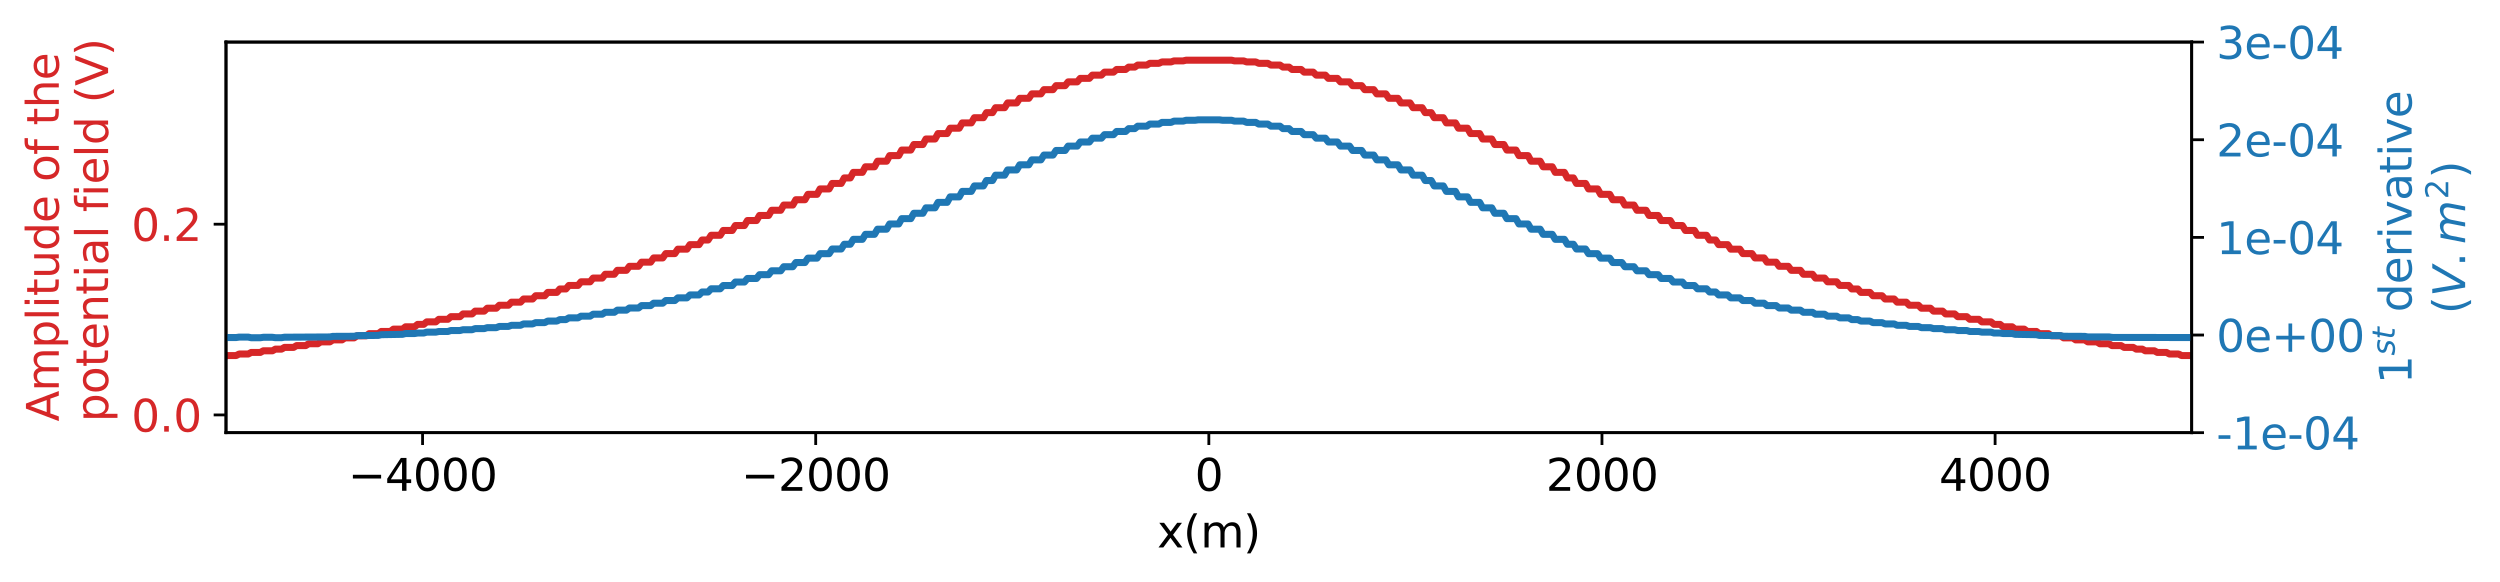 <?xml version="1.0" encoding="utf-8" standalone="no"?>
<!DOCTYPE svg PUBLIC "-//W3C//DTD SVG 1.1//EN"
  "http://www.w3.org/Graphics/SVG/1.1/DTD/svg11.dtd">
<svg height="165.213pt" version="1.1" viewBox="0 0 709.681 165.213" width="709.681pt" xmlns="http://www.w3.org/2000/svg" xmlns:xlink="http://www.w3.org/1999/xlink">
 <defs>
  <style type="text/css">*{stroke-linecap:butt;stroke-linejoin:round;}</style>
 </defs>
 <g id="figure_1">
  <g id="patch_1">
   <path d="M 0 165.213 
L 709.681 165.213 
L 709.681 0 
L 0 0 
z
" style="fill:#ffffff;"/>
  </g>
  <g id="axes_1">
   <g id="patch_2">
    <path d="M 64.155 122.827 
L 622.155 122.827 
L 622.155 11.947 
L 64.155 11.947 
z
" style="fill:#ffffff;"/>
   </g>
   <g id="matplotlib.axis_1">
    <g id="xtick_1">
     <g id="line2d_1">
      <defs>
       <path d="M 0 0 
L 0 3.5 
" id="m8dafc7fefe" style="stroke:#000000;stroke-width:0.8;"/>
      </defs>
      <g>
       <use style="stroke:#000000;stroke-width:0.8;" x="119.955" xlink:href="#m8dafc7fefe" y="122.827"/>
      </g>
     </g>
     <g id="text_1">
      <!-- −4000 -->
      <g transform="translate(98.82 139.321)scale(0.125 -0.125)">
       <defs>
        <path d="M 678 2272 
L 4684 2272 
L 4684 1741 
L 678 1741 
L 678 2272 
z
" id="DejaVuSans-2212" transform="scale(0.016)"/>
        <path d="M 2419 4116 
L 825 1625 
L 2419 1625 
L 2419 4116 
z
M 2253 4666 
L 3047 4666 
L 3047 1625 
L 3713 1625 
L 3713 1100 
L 3047 1100 
L 3047 0 
L 2419 0 
L 2419 1100 
L 313 1100 
L 313 1709 
L 2253 4666 
z
" id="DejaVuSans-34" transform="scale(0.016)"/>
        <path d="M 2034 4250 
Q 1547 4250 1301 3770 
Q 1056 3291 1056 2328 
Q 1056 1369 1301 889 
Q 1547 409 2034 409 
Q 2525 409 2770 889 
Q 3016 1369 3016 2328 
Q 3016 3291 2770 3770 
Q 2525 4250 2034 4250 
z
M 2034 4750 
Q 2819 4750 3233 4129 
Q 3647 3509 3647 2328 
Q 3647 1150 3233 529 
Q 2819 -91 2034 -91 
Q 1250 -91 836 529 
Q 422 1150 422 2328 
Q 422 3509 836 4129 
Q 1250 4750 2034 4750 
z
" id="DejaVuSans-30" transform="scale(0.016)"/>
       </defs>
       <use xlink:href="#DejaVuSans-2212"/>
       <use x="83.789" xlink:href="#DejaVuSans-34"/>
       <use x="147.412" xlink:href="#DejaVuSans-30"/>
       <use x="211.035" xlink:href="#DejaVuSans-30"/>
       <use x="274.658" xlink:href="#DejaVuSans-30"/>
      </g>
     </g>
    </g>
    <g id="xtick_2">
     <g id="line2d_2">
      <g>
       <use style="stroke:#000000;stroke-width:0.8;" x="231.555" xlink:href="#m8dafc7fefe" y="122.827"/>
      </g>
     </g>
     <g id="text_2">
      <!-- −2000 -->
      <g transform="translate(210.42 139.321)scale(0.125 -0.125)">
       <defs>
        <path d="M 1228 531 
L 3431 531 
L 3431 0 
L 469 0 
L 469 531 
Q 828 903 1448 1529 
Q 2069 2156 2228 2338 
Q 2531 2678 2651 2914 
Q 2772 3150 2772 3378 
Q 2772 3750 2511 3984 
Q 2250 4219 1831 4219 
Q 1534 4219 1204 4116 
Q 875 4013 500 3803 
L 500 4441 
Q 881 4594 1212 4672 
Q 1544 4750 1819 4750 
Q 2544 4750 2975 4387 
Q 3406 4025 3406 3419 
Q 3406 3131 3298 2873 
Q 3191 2616 2906 2266 
Q 2828 2175 2409 1742 
Q 1991 1309 1228 531 
z
" id="DejaVuSans-32" transform="scale(0.016)"/>
       </defs>
       <use xlink:href="#DejaVuSans-2212"/>
       <use x="83.789" xlink:href="#DejaVuSans-32"/>
       <use x="147.412" xlink:href="#DejaVuSans-30"/>
       <use x="211.035" xlink:href="#DejaVuSans-30"/>
       <use x="274.658" xlink:href="#DejaVuSans-30"/>
      </g>
     </g>
    </g>
    <g id="xtick_3">
     <g id="line2d_3">
      <g>
       <use style="stroke:#000000;stroke-width:0.8;" x="343.155" xlink:href="#m8dafc7fefe" y="122.827"/>
      </g>
     </g>
     <g id="text_3">
      <!-- 0 -->
      <g transform="translate(339.18 139.321)scale(0.125 -0.125)">
       <use xlink:href="#DejaVuSans-30"/>
      </g>
     </g>
    </g>
    <g id="xtick_4">
     <g id="line2d_4">
      <g>
       <use style="stroke:#000000;stroke-width:0.8;" x="454.755" xlink:href="#m8dafc7fefe" y="122.827"/>
      </g>
     </g>
     <g id="text_4">
      <!-- 2000 -->
      <g transform="translate(438.856 139.321)scale(0.125 -0.125)">
       <use xlink:href="#DejaVuSans-32"/>
       <use x="63.623" xlink:href="#DejaVuSans-30"/>
       <use x="127.246" xlink:href="#DejaVuSans-30"/>
       <use x="190.869" xlink:href="#DejaVuSans-30"/>
      </g>
     </g>
    </g>
    <g id="xtick_5">
     <g id="line2d_5">
      <g>
       <use style="stroke:#000000;stroke-width:0.8;" x="566.355" xlink:href="#m8dafc7fefe" y="122.827"/>
      </g>
     </g>
     <g id="text_5">
      <!-- 4000 -->
      <g transform="translate(550.456 139.321)scale(0.125 -0.125)">
       <use xlink:href="#DejaVuSans-34"/>
       <use x="63.623" xlink:href="#DejaVuSans-30"/>
       <use x="127.246" xlink:href="#DejaVuSans-30"/>
       <use x="190.869" xlink:href="#DejaVuSans-30"/>
      </g>
     </g>
    </g>
    <g id="text_6">
     <!-- x(m) -->
     <g transform="translate(328.497 155.414)scale(0.125 -0.125)">
      <defs>
       <path d="M 3513 3500 
L 2247 1797 
L 3578 0 
L 2900 0 
L 1881 1375 
L 863 0 
L 184 0 
L 1544 1831 
L 300 3500 
L 978 3500 
L 1906 2253 
L 2834 3500 
L 3513 3500 
z
" id="DejaVuSans-78" transform="scale(0.016)"/>
       <path d="M 1984 4856 
Q 1566 4138 1362 3434 
Q 1159 2731 1159 2009 
Q 1159 1288 1364 580 
Q 1569 -128 1984 -844 
L 1484 -844 
Q 1016 -109 783 600 
Q 550 1309 550 2009 
Q 550 2706 781 3412 
Q 1013 4119 1484 4856 
L 1984 4856 
z
" id="DejaVuSans-28" transform="scale(0.016)"/>
       <path d="M 3328 2828 
Q 3544 3216 3844 3400 
Q 4144 3584 4550 3584 
Q 5097 3584 5394 3201 
Q 5691 2819 5691 2113 
L 5691 0 
L 5113 0 
L 5113 2094 
Q 5113 2597 4934 2840 
Q 4756 3084 4391 3084 
Q 3944 3084 3684 2787 
Q 3425 2491 3425 1978 
L 3425 0 
L 2847 0 
L 2847 2094 
Q 2847 2600 2669 2842 
Q 2491 3084 2119 3084 
Q 1678 3084 1418 2786 
Q 1159 2488 1159 1978 
L 1159 0 
L 581 0 
L 581 3500 
L 1159 3500 
L 1159 2956 
Q 1356 3278 1631 3431 
Q 1906 3584 2284 3584 
Q 2666 3584 2933 3390 
Q 3200 3197 3328 2828 
z
" id="DejaVuSans-6d" transform="scale(0.016)"/>
       <path d="M 513 4856 
L 1013 4856 
Q 1481 4119 1714 3412 
Q 1947 2706 1947 2009 
Q 1947 1309 1714 600 
Q 1481 -109 1013 -844 
L 513 -844 
Q 928 -128 1133 580 
Q 1338 1288 1338 2009 
Q 1338 2731 1133 3434 
Q 928 4138 513 4856 
z
" id="DejaVuSans-29" transform="scale(0.016)"/>
      </defs>
      <use xlink:href="#DejaVuSans-78"/>
      <use x="59.18" xlink:href="#DejaVuSans-28"/>
      <use x="98.193" xlink:href="#DejaVuSans-6d"/>
      <use x="195.605" xlink:href="#DejaVuSans-29"/>
     </g>
    </g>
   </g>
   <g id="matplotlib.axis_2">
    <g id="ytick_1">
     <g id="line2d_6">
      <defs>
       <path d="M 0 0 
L -3.5 0 
" id="m8234673680" style="stroke:#000000;stroke-width:0.8;"/>
      </defs>
      <g>
       <use style="stroke:#000000;stroke-width:0.8;" x="64.155" xlink:href="#m8234673680" y="117.787"/>
      </g>
     </g>
     <g id="text_7">
      <!-- 0.0 -->
      <g style="fill:#d62728;" transform="translate(37.284 122.534)scale(0.125 -0.125)">
       <defs>
        <path d="M 684 794 
L 1344 794 
L 1344 0 
L 684 0 
L 684 794 
z
" id="DejaVuSans-2e" transform="scale(0.016)"/>
       </defs>
       <use xlink:href="#DejaVuSans-30"/>
       <use x="63.623" xlink:href="#DejaVuSans-2e"/>
       <use x="95.41" xlink:href="#DejaVuSans-30"/>
      </g>
     </g>
    </g>
    <g id="ytick_2">
     <g id="line2d_7">
      <g>
       <use style="stroke:#000000;stroke-width:0.8;" x="64.155" xlink:href="#m8234673680" y="63.64"/>
      </g>
     </g>
     <g id="text_8">
      <!-- 0.2 -->
      <g style="fill:#d62728;" transform="translate(37.284 68.387)scale(0.125 -0.125)">
       <use xlink:href="#DejaVuSans-30"/>
       <use x="63.623" xlink:href="#DejaVuSans-2e"/>
       <use x="95.41" xlink:href="#DejaVuSans-32"/>
      </g>
     </g>
    </g>
    <g id="text_9">
     <!-- Amplitude of the -->
     <g style="fill:#d62728;" transform="translate(16.694 119.648)rotate(-90)scale(0.125 -0.125)">
      <defs>
       <path d="M 2188 4044 
L 1331 1722 
L 3047 1722 
L 2188 4044 
z
M 1831 4666 
L 2547 4666 
L 4325 0 
L 3669 0 
L 3244 1197 
L 1141 1197 
L 716 0 
L 50 0 
L 1831 4666 
z
" id="DejaVuSans-41" transform="scale(0.016)"/>
       <path d="M 1159 525 
L 1159 -1331 
L 581 -1331 
L 581 3500 
L 1159 3500 
L 1159 2969 
Q 1341 3281 1617 3432 
Q 1894 3584 2278 3584 
Q 2916 3584 3314 3078 
Q 3713 2572 3713 1747 
Q 3713 922 3314 415 
Q 2916 -91 2278 -91 
Q 1894 -91 1617 61 
Q 1341 213 1159 525 
z
M 3116 1747 
Q 3116 2381 2855 2742 
Q 2594 3103 2138 3103 
Q 1681 3103 1420 2742 
Q 1159 2381 1159 1747 
Q 1159 1113 1420 752 
Q 1681 391 2138 391 
Q 2594 391 2855 752 
Q 3116 1113 3116 1747 
z
" id="DejaVuSans-70" transform="scale(0.016)"/>
       <path d="M 603 4863 
L 1178 4863 
L 1178 0 
L 603 0 
L 603 4863 
z
" id="DejaVuSans-6c" transform="scale(0.016)"/>
       <path d="M 603 3500 
L 1178 3500 
L 1178 0 
L 603 0 
L 603 3500 
z
M 603 4863 
L 1178 4863 
L 1178 4134 
L 603 4134 
L 603 4863 
z
" id="DejaVuSans-69" transform="scale(0.016)"/>
       <path d="M 1172 4494 
L 1172 3500 
L 2356 3500 
L 2356 3053 
L 1172 3053 
L 1172 1153 
Q 1172 725 1289 603 
Q 1406 481 1766 481 
L 2356 481 
L 2356 0 
L 1766 0 
Q 1100 0 847 248 
Q 594 497 594 1153 
L 594 3053 
L 172 3053 
L 172 3500 
L 594 3500 
L 594 4494 
L 1172 4494 
z
" id="DejaVuSans-74" transform="scale(0.016)"/>
       <path d="M 544 1381 
L 544 3500 
L 1119 3500 
L 1119 1403 
Q 1119 906 1312 657 
Q 1506 409 1894 409 
Q 2359 409 2629 706 
Q 2900 1003 2900 1516 
L 2900 3500 
L 3475 3500 
L 3475 0 
L 2900 0 
L 2900 538 
Q 2691 219 2414 64 
Q 2138 -91 1772 -91 
Q 1169 -91 856 284 
Q 544 659 544 1381 
z
M 1991 3584 
L 1991 3584 
z
" id="DejaVuSans-75" transform="scale(0.016)"/>
       <path d="M 2906 2969 
L 2906 4863 
L 3481 4863 
L 3481 0 
L 2906 0 
L 2906 525 
Q 2725 213 2448 61 
Q 2172 -91 1784 -91 
Q 1150 -91 751 415 
Q 353 922 353 1747 
Q 353 2572 751 3078 
Q 1150 3584 1784 3584 
Q 2172 3584 2448 3432 
Q 2725 3281 2906 2969 
z
M 947 1747 
Q 947 1113 1208 752 
Q 1469 391 1925 391 
Q 2381 391 2643 752 
Q 2906 1113 2906 1747 
Q 2906 2381 2643 2742 
Q 2381 3103 1925 3103 
Q 1469 3103 1208 2742 
Q 947 2381 947 1747 
z
" id="DejaVuSans-64" transform="scale(0.016)"/>
       <path d="M 3597 1894 
L 3597 1613 
L 953 1613 
Q 991 1019 1311 708 
Q 1631 397 2203 397 
Q 2534 397 2845 478 
Q 3156 559 3463 722 
L 3463 178 
Q 3153 47 2828 -22 
Q 2503 -91 2169 -91 
Q 1331 -91 842 396 
Q 353 884 353 1716 
Q 353 2575 817 3079 
Q 1281 3584 2069 3584 
Q 2775 3584 3186 3129 
Q 3597 2675 3597 1894 
z
M 3022 2063 
Q 3016 2534 2758 2815 
Q 2500 3097 2075 3097 
Q 1594 3097 1305 2825 
Q 1016 2553 972 2059 
L 3022 2063 
z
" id="DejaVuSans-65" transform="scale(0.016)"/>
       <path id="DejaVuSans-20" transform="scale(0.016)"/>
       <path d="M 1959 3097 
Q 1497 3097 1228 2736 
Q 959 2375 959 1747 
Q 959 1119 1226 758 
Q 1494 397 1959 397 
Q 2419 397 2687 759 
Q 2956 1122 2956 1747 
Q 2956 2369 2687 2733 
Q 2419 3097 1959 3097 
z
M 1959 3584 
Q 2709 3584 3137 3096 
Q 3566 2609 3566 1747 
Q 3566 888 3137 398 
Q 2709 -91 1959 -91 
Q 1206 -91 779 398 
Q 353 888 353 1747 
Q 353 2609 779 3096 
Q 1206 3584 1959 3584 
z
" id="DejaVuSans-6f" transform="scale(0.016)"/>
       <path d="M 2375 4863 
L 2375 4384 
L 1825 4384 
Q 1516 4384 1395 4259 
Q 1275 4134 1275 3809 
L 1275 3500 
L 2222 3500 
L 2222 3053 
L 1275 3053 
L 1275 0 
L 697 0 
L 697 3053 
L 147 3053 
L 147 3500 
L 697 3500 
L 697 3744 
Q 697 4328 969 4595 
Q 1241 4863 1831 4863 
L 2375 4863 
z
" id="DejaVuSans-66" transform="scale(0.016)"/>
       <path d="M 3513 2113 
L 3513 0 
L 2938 0 
L 2938 2094 
Q 2938 2591 2744 2837 
Q 2550 3084 2163 3084 
Q 1697 3084 1428 2787 
Q 1159 2491 1159 1978 
L 1159 0 
L 581 0 
L 581 4863 
L 1159 4863 
L 1159 2956 
Q 1366 3272 1645 3428 
Q 1925 3584 2291 3584 
Q 2894 3584 3203 3211 
Q 3513 2838 3513 2113 
z
" id="DejaVuSans-68" transform="scale(0.016)"/>
      </defs>
      <use xlink:href="#DejaVuSans-41"/>
      <use x="68.408" xlink:href="#DejaVuSans-6d"/>
      <use x="165.82" xlink:href="#DejaVuSans-70"/>
      <use x="229.297" xlink:href="#DejaVuSans-6c"/>
      <use x="257.08" xlink:href="#DejaVuSans-69"/>
      <use x="284.863" xlink:href="#DejaVuSans-74"/>
      <use x="324.072" xlink:href="#DejaVuSans-75"/>
      <use x="387.451" xlink:href="#DejaVuSans-64"/>
      <use x="450.928" xlink:href="#DejaVuSans-65"/>
      <use x="512.451" xlink:href="#DejaVuSans-20"/>
      <use x="544.238" xlink:href="#DejaVuSans-6f"/>
      <use x="605.42" xlink:href="#DejaVuSans-66"/>
      <use x="640.625" xlink:href="#DejaVuSans-20"/>
      <use x="672.412" xlink:href="#DejaVuSans-74"/>
      <use x="711.621" xlink:href="#DejaVuSans-68"/>
      <use x="775" xlink:href="#DejaVuSans-65"/>
     </g>
     <!--  potential field (V) -->
     <g style="fill:#d62728;" transform="translate(30.686 123.764)rotate(-90)scale(0.125 -0.125)">
      <defs>
       <path d="M 3513 2113 
L 3513 0 
L 2938 0 
L 2938 2094 
Q 2938 2591 2744 2837 
Q 2550 3084 2163 3084 
Q 1697 3084 1428 2787 
Q 1159 2491 1159 1978 
L 1159 0 
L 581 0 
L 581 3500 
L 1159 3500 
L 1159 2956 
Q 1366 3272 1645 3428 
Q 1925 3584 2291 3584 
Q 2894 3584 3203 3211 
Q 3513 2838 3513 2113 
z
" id="DejaVuSans-6e" transform="scale(0.016)"/>
       <path d="M 2194 1759 
Q 1497 1759 1228 1600 
Q 959 1441 959 1056 
Q 959 750 1161 570 
Q 1363 391 1709 391 
Q 2188 391 2477 730 
Q 2766 1069 2766 1631 
L 2766 1759 
L 2194 1759 
z
M 3341 1997 
L 3341 0 
L 2766 0 
L 2766 531 
Q 2569 213 2275 61 
Q 1981 -91 1556 -91 
Q 1019 -91 701 211 
Q 384 513 384 1019 
Q 384 1609 779 1909 
Q 1175 2209 1959 2209 
L 2766 2209 
L 2766 2266 
Q 2766 2663 2505 2880 
Q 2244 3097 1772 3097 
Q 1472 3097 1187 3025 
Q 903 2953 641 2809 
L 641 3341 
Q 956 3463 1253 3523 
Q 1550 3584 1831 3584 
Q 2591 3584 2966 3190 
Q 3341 2797 3341 1997 
z
" id="DejaVuSans-61" transform="scale(0.016)"/>
       <path d="M 1831 0 
L 50 4666 
L 709 4666 
L 2188 738 
L 3669 4666 
L 4325 4666 
L 2547 0 
L 1831 0 
z
" id="DejaVuSans-56" transform="scale(0.016)"/>
      </defs>
      <use xlink:href="#DejaVuSans-20"/>
      <use x="31.787" xlink:href="#DejaVuSans-70"/>
      <use x="95.264" xlink:href="#DejaVuSans-6f"/>
      <use x="156.445" xlink:href="#DejaVuSans-74"/>
      <use x="195.654" xlink:href="#DejaVuSans-65"/>
      <use x="257.178" xlink:href="#DejaVuSans-6e"/>
      <use x="320.557" xlink:href="#DejaVuSans-74"/>
      <use x="359.766" xlink:href="#DejaVuSans-69"/>
      <use x="387.549" xlink:href="#DejaVuSans-61"/>
      <use x="448.828" xlink:href="#DejaVuSans-6c"/>
      <use x="476.611" xlink:href="#DejaVuSans-20"/>
      <use x="508.398" xlink:href="#DejaVuSans-66"/>
      <use x="543.604" xlink:href="#DejaVuSans-69"/>
      <use x="571.387" xlink:href="#DejaVuSans-65"/>
      <use x="632.91" xlink:href="#DejaVuSans-6c"/>
      <use x="660.693" xlink:href="#DejaVuSans-64"/>
      <use x="724.17" xlink:href="#DejaVuSans-20"/>
      <use x="755.957" xlink:href="#DejaVuSans-28"/>
      <use x="794.971" xlink:href="#DejaVuSans-56"/>
      <use x="863.379" xlink:href="#DejaVuSans-29"/>
     </g>
    </g>
   </g>
   <g id="line2d_8">
    <path clip-path="url(#pfb97c03d9d)" d="M -1 117.787 
L 6.041 117.787 
L 6.9 106.658 
L 9.477 106.658 
L 10.336 106.395 
L 12.913 106.395 
L 13.771 106.124 
L 16.348 106.124 
L 17.207 105.844 
L 19.784 105.844 
L 20.643 105.557 
L 23.219 105.557 
L 24.078 105.261 
L 26.655 105.261 
L 27.514 104.956 
L 30.09 104.956 
L 30.949 104.643 
L 33.526 104.643 
L 34.385 104.319 
L 36.103 104.319 
L 36.961 103.986 
L 39.538 103.986 
L 40.397 103.644 
L 42.974 103.644 
L 43.833 103.29 
L 46.409 103.29 
L 47.268 102.926 
L 49.845 102.926 
L 50.704 102.551 
L 53.28 102.551 
L 54.139 102.165 
L 56.716 102.165 
L 57.575 101.766 
L 60.151 101.766 
L 61.01 101.356 
L 63.587 101.356 
L 64.446 100.933 
L 67.023 100.933 
L 67.882 100.496 
L 70.458 100.496 
L 71.317 100.047 
L 73.894 100.047 
L 74.753 99.584 
L 77.329 99.584 
L 78.188 99.106 
L 79.906 99.106 
L 80.765 98.613 
L 83.342 98.613 
L 84.2 98.106 
L 86.777 98.106 
L 87.636 97.582 
L 90.213 97.582 
L 91.072 97.043 
L 93.648 97.043 
L 94.507 96.487 
L 97.084 96.487 
L 97.943 95.913 
L 100.519 95.913 
L 101.378 95.322 
L 103.955 95.322 
L 104.814 94.712 
L 107.39 94.712 
L 108.249 94.084 
L 110.826 94.084 
L 111.685 93.437 
L 114.262 93.437 
L 115.12 92.769 
L 117.697 92.769 
L 118.556 92.081 
L 120.274 92.081 
L 121.133 91.373 
L 123.709 91.373 
L 124.568 90.642 
L 127.145 90.642 
L 128.004 89.89 
L 130.58 89.89 
L 131.439 89.114 
L 134.016 89.114 
L 134.875 88.316 
L 137.452 88.316 
L 138.31 87.494 
L 140.887 87.494 
L 141.746 86.647 
L 144.323 86.647 
L 145.182 85.776 
L 147.758 85.776 
L 148.617 84.879 
L 151.194 84.879 
L 152.053 83.956 
L 154.629 83.956 
L 155.488 83.007 
L 158.065 83.007 
L 158.924 82.031 
L 160.642 82.031 
L 161.5 81.028 
L 164.077 81.028 
L 164.936 79.998 
L 167.513 79.998 
L 168.372 78.939 
L 170.948 78.939 
L 171.807 77.853 
L 174.384 77.853 
L 175.243 76.737 
L 177.819 76.737 
L 178.678 75.594 
L 181.255 75.594 
L 182.114 74.421 
L 184.69 74.421 
L 185.549 73.22 
L 188.126 73.22 
L 188.985 71.99 
L 191.562 71.99 
L 192.42 70.732 
L 194.997 70.732 
L 195.856 69.445 
L 198.433 69.445 
L 199.292 68.131 
L 201.009 68.131 
L 201.868 66.789 
L 204.445 66.789 
L 205.304 65.42 
L 207.88 65.42 
L 208.739 64.025 
L 211.316 64.025 
L 212.175 62.605 
L 214.752 62.605 
L 215.61 61.161 
L 218.187 61.161 
L 219.046 59.695 
L 221.623 59.695 
L 222.482 58.206 
L 225.058 58.206 
L 225.917 56.698 
L 228.494 56.698 
L 229.353 55.172 
L 231.929 55.172 
L 232.788 53.63 
L 235.365 53.63 
L 236.224 52.073 
L 238.8 52.073 
L 239.659 50.506 
L 241.377 50.506 
L 242.236 48.929 
L 244.813 48.929 
L 245.672 47.347 
L 248.248 47.347 
L 249.107 45.762 
L 251.684 45.762 
L 252.543 44.177 
L 255.119 44.177 
L 255.978 42.596 
L 258.555 42.596 
L 259.414 41.023 
L 261.99 41.023 
L 262.849 39.461 
L 265.426 39.461 
L 266.285 37.914 
L 268.862 37.914 
L 269.72 36.388 
L 272.297 36.388 
L 273.156 34.886 
L 275.733 34.886 
L 276.592 33.413 
L 279.168 33.413 
L 280.027 31.974 
L 281.745 31.974 
L 282.604 30.573 
L 285.18 30.573 
L 286.039 29.215 
L 288.616 29.215 
L 289.475 27.905 
L 292.052 27.905 
L 292.91 26.648 
L 295.487 26.648 
L 296.346 25.449 
L 298.923 25.449 
L 299.782 24.313 
L 302.358 24.313 
L 303.217 23.243 
L 305.794 23.243 
L 306.653 22.245 
L 309.229 22.245 
L 310.088 21.323 
L 312.665 21.323 
L 313.524 20.48 
L 316.1 20.48 
L 316.959 19.721 
L 319.536 19.721 
L 320.395 19.049 
L 322.113 19.049 
L 322.972 18.467 
L 325.548 18.467 
L 326.407 17.978 
L 328.984 17.978 
L 329.843 17.583 
L 332.419 17.583 
L 333.278 17.286 
L 335.855 17.286 
L 336.714 17.087 
L 349.597 17.087 
L 350.456 17.286 
L 353.033 17.286 
L 353.892 17.583 
L 356.468 17.583 
L 357.327 17.978 
L 359.904 17.978 
L 360.763 18.467 
L 363.339 18.467 
L 364.198 19.049 
L 365.916 19.049 
L 366.775 19.721 
L 369.352 19.721 
L 370.21 20.48 
L 372.787 20.48 
L 373.646 21.323 
L 376.223 21.323 
L 377.082 22.245 
L 379.658 22.245 
L 380.517 23.243 
L 383.094 23.243 
L 383.953 24.313 
L 386.529 24.313 
L 387.388 25.449 
L 389.965 25.449 
L 390.824 26.648 
L 393.4 26.648 
L 394.259 27.905 
L 396.836 27.905 
L 397.695 29.215 
L 400.272 29.215 
L 401.13 30.573 
L 403.707 30.573 
L 404.566 31.974 
L 406.284 31.974 
L 407.143 33.413 
L 409.719 33.413 
L 410.578 34.886 
L 413.155 34.886 
L 414.014 36.388 
L 416.59 36.388 
L 417.449 37.914 
L 420.026 37.914 
L 420.885 39.461 
L 423.462 39.461 
L 424.32 41.023 
L 426.897 41.023 
L 427.756 42.596 
L 430.333 42.596 
L 431.192 44.177 
L 433.768 44.177 
L 434.627 45.762 
L 437.204 45.762 
L 438.063 47.347 
L 440.639 47.347 
L 441.498 48.929 
L 444.075 48.929 
L 444.934 50.506 
L 446.652 50.506 
L 447.51 52.073 
L 450.087 52.073 
L 450.946 53.63 
L 453.523 53.63 
L 454.382 55.172 
L 456.958 55.172 
L 457.817 56.698 
L 460.394 56.698 
L 461.253 58.206 
L 463.829 58.206 
L 464.688 59.695 
L 467.265 59.695 
L 468.124 61.161 
L 470.7 61.161 
L 471.559 62.605 
L 474.136 62.605 
L 474.995 64.025 
L 477.572 64.025 
L 478.43 65.42 
L 481.007 65.42 
L 481.866 66.789 
L 484.443 66.789 
L 485.302 68.131 
L 487.019 68.131 
L 487.878 69.445 
L 490.455 69.445 
L 491.314 70.732 
L 493.89 70.732 
L 494.749 71.99 
L 497.326 71.99 
L 498.185 73.22 
L 500.762 73.22 
L 501.62 74.421 
L 504.197 74.421 
L 505.056 75.594 
L 507.633 75.594 
L 508.492 76.737 
L 511.068 76.737 
L 511.927 77.853 
L 514.504 77.853 
L 515.363 78.939 
L 517.939 78.939 
L 518.798 79.998 
L 521.375 79.998 
L 522.234 81.028 
L 524.81 81.028 
L 525.669 82.031 
L 527.387 82.031 
L 528.246 83.007 
L 530.823 83.007 
L 531.682 83.956 
L 534.258 83.956 
L 535.117 84.879 
L 537.694 84.879 
L 538.553 85.776 
L 541.129 85.776 
L 541.988 86.647 
L 544.565 86.647 
L 545.424 87.494 
L 548 87.494 
L 548.859 88.316 
L 551.436 88.316 
L 552.295 89.114 
L 554.872 89.114 
L 555.73 89.89 
L 558.307 89.89 
L 559.166 90.642 
L 561.743 90.642 
L 562.602 91.373 
L 565.178 91.373 
L 566.037 92.081 
L 567.755 92.081 
L 568.614 92.769 
L 571.19 92.769 
L 572.049 93.437 
L 574.626 93.437 
L 575.485 94.084 
L 578.062 94.084 
L 578.92 94.712 
L 581.497 94.712 
L 582.356 95.322 
L 584.933 95.322 
L 585.792 95.913 
L 588.368 95.913 
L 589.227 96.487 
L 591.804 96.487 
L 592.663 97.043 
L 595.239 97.043 
L 596.098 97.582 
L 598.675 97.582 
L 599.534 98.106 
L 602.11 98.106 
L 602.969 98.613 
L 605.546 98.613 
L 606.405 99.106 
L 608.123 99.106 
L 608.982 99.584 
L 611.558 99.584 
L 612.417 100.047 
L 614.994 100.047 
L 615.853 100.496 
L 618.429 100.496 
L 619.288 100.933 
L 621.865 100.933 
L 622.724 101.356 
L 625.3 101.356 
L 626.159 101.766 
L 628.736 101.766 
L 629.595 102.165 
L 632.172 102.165 
L 633.03 102.551 
L 635.607 102.551 
L 636.466 102.926 
L 639.043 102.926 
L 639.902 103.29 
L 642.478 103.29 
L 643.337 103.644 
L 645.914 103.644 
L 646.773 103.986 
L 649.349 103.986 
L 650.208 104.319 
L 651.926 104.319 
L 652.785 104.643 
L 655.362 104.643 
L 656.22 104.956 
L 658.797 104.956 
L 659.656 105.261 
L 662.233 105.261 
L 663.092 105.557 
L 665.668 105.557 
L 666.527 105.844 
L 669.104 105.844 
L 669.963 106.124 
L 672.539 106.124 
L 673.398 106.395 
L 675.975 106.395 
L 676.834 106.658 
L 679.41 106.658 
L 680.269 117.787 
L 710.681 117.787 
L 710.681 117.787 
" style="fill:none;stroke:#d62728;stroke-linecap:square;stroke-width:2;"/>
   </g>
   <g id="patch_3">
    <path d="M 64.155 122.827 
L 64.155 11.947 
" style="fill:none;stroke:#000000;stroke-linecap:square;stroke-linejoin:miter;stroke-width:0.8;"/>
   </g>
   <g id="patch_4">
    <path d="M 622.155 122.827 
L 622.155 11.947 
" style="fill:none;stroke:#000000;stroke-linecap:square;stroke-linejoin:miter;stroke-width:0.8;"/>
   </g>
   <g id="patch_5">
    <path d="M 64.155 122.827 
L 622.155 122.827 
" style="fill:none;stroke:#000000;stroke-linecap:square;stroke-linejoin:miter;stroke-width:0.8;"/>
   </g>
   <g id="patch_6">
    <path d="M 64.155 11.947 
L 622.155 11.947 
" style="fill:none;stroke:#000000;stroke-linecap:square;stroke-linejoin:miter;stroke-width:0.8;"/>
   </g>
  </g>
  <g id="axes_2">
   <g id="matplotlib.axis_3">
    <g id="ytick_3">
     <g id="line2d_9">
      <defs>
       <path d="M 0 0 
L 3.5 0 
" id="m13af0aaa07" style="stroke:#000000;stroke-width:0.8;"/>
      </defs>
      <g>
       <use style="stroke:#000000;stroke-width:0.8;" x="622.155" xlink:href="#m13af0aaa07" y="122.827"/>
      </g>
     </g>
     <g id="text_10">
      <!-- -1e-04 -->
      <g style="fill:#1f77b4;" transform="translate(629.155 127.574)scale(0.125 -0.125)">
       <defs>
        <path d="M 313 2009 
L 1997 2009 
L 1997 1497 
L 313 1497 
L 313 2009 
z
" id="DejaVuSans-2d" transform="scale(0.016)"/>
        <path d="M 794 531 
L 1825 531 
L 1825 4091 
L 703 3866 
L 703 4441 
L 1819 4666 
L 2450 4666 
L 2450 531 
L 3481 531 
L 3481 0 
L 794 0 
L 794 531 
z
" id="DejaVuSans-31" transform="scale(0.016)"/>
       </defs>
       <use xlink:href="#DejaVuSans-2d"/>
       <use x="36.084" xlink:href="#DejaVuSans-31"/>
       <use x="99.707" xlink:href="#DejaVuSans-65"/>
       <use x="161.23" xlink:href="#DejaVuSans-2d"/>
       <use x="197.314" xlink:href="#DejaVuSans-30"/>
       <use x="260.938" xlink:href="#DejaVuSans-34"/>
      </g>
     </g>
    </g>
    <g id="ytick_4">
     <g id="line2d_10">
      <g>
       <use style="stroke:#000000;stroke-width:0.8;" x="622.155" xlink:href="#m13af0aaa07" y="95.107"/>
      </g>
     </g>
     <g id="text_11">
      <!-- 0e+00 -->
      <g style="fill:#1f77b4;" transform="translate(629.155 99.854)scale(0.125 -0.125)">
       <defs>
        <path d="M 2944 4013 
L 2944 2272 
L 4684 2272 
L 4684 1741 
L 2944 1741 
L 2944 0 
L 2419 0 
L 2419 1741 
L 678 1741 
L 678 2272 
L 2419 2272 
L 2419 4013 
L 2944 4013 
z
" id="DejaVuSans-2b" transform="scale(0.016)"/>
       </defs>
       <use xlink:href="#DejaVuSans-30"/>
       <use x="63.623" xlink:href="#DejaVuSans-65"/>
       <use x="125.146" xlink:href="#DejaVuSans-2b"/>
       <use x="208.936" xlink:href="#DejaVuSans-30"/>
       <use x="272.559" xlink:href="#DejaVuSans-30"/>
      </g>
     </g>
    </g>
    <g id="ytick_5">
     <g id="line2d_11">
      <g>
       <use style="stroke:#000000;stroke-width:0.8;" x="622.155" xlink:href="#m13af0aaa07" y="67.387"/>
      </g>
     </g>
     <g id="text_12">
      <!-- 1e-04 -->
      <g style="fill:#1f77b4;" transform="translate(629.155 72.134)scale(0.125 -0.125)">
       <use xlink:href="#DejaVuSans-31"/>
       <use x="63.623" xlink:href="#DejaVuSans-65"/>
       <use x="125.146" xlink:href="#DejaVuSans-2d"/>
       <use x="161.23" xlink:href="#DejaVuSans-30"/>
       <use x="224.854" xlink:href="#DejaVuSans-34"/>
      </g>
     </g>
    </g>
    <g id="ytick_6">
     <g id="line2d_12">
      <g>
       <use style="stroke:#000000;stroke-width:0.8;" x="622.155" xlink:href="#m13af0aaa07" y="39.667"/>
      </g>
     </g>
     <g id="text_13">
      <!-- 2e-04 -->
      <g style="fill:#1f77b4;" transform="translate(629.155 44.414)scale(0.125 -0.125)">
       <use xlink:href="#DejaVuSans-32"/>
       <use x="63.623" xlink:href="#DejaVuSans-65"/>
       <use x="125.146" xlink:href="#DejaVuSans-2d"/>
       <use x="161.23" xlink:href="#DejaVuSans-30"/>
       <use x="224.854" xlink:href="#DejaVuSans-34"/>
      </g>
     </g>
    </g>
    <g id="ytick_7">
     <g id="line2d_13">
      <g>
       <use style="stroke:#000000;stroke-width:0.8;" x="622.155" xlink:href="#m13af0aaa07" y="11.947"/>
      </g>
     </g>
     <g id="text_14">
      <!-- 3e-04 -->
      <g style="fill:#1f77b4;" transform="translate(629.155 16.694)scale(0.125 -0.125)">
       <defs>
        <path d="M 2597 2516 
Q 3050 2419 3304 2112 
Q 3559 1806 3559 1356 
Q 3559 666 3084 287 
Q 2609 -91 1734 -91 
Q 1441 -91 1130 -33 
Q 819 25 488 141 
L 488 750 
Q 750 597 1062 519 
Q 1375 441 1716 441 
Q 2309 441 2620 675 
Q 2931 909 2931 1356 
Q 2931 1769 2642 2001 
Q 2353 2234 1838 2234 
L 1294 2234 
L 1294 2753 
L 1863 2753 
Q 2328 2753 2575 2939 
Q 2822 3125 2822 3475 
Q 2822 3834 2567 4026 
Q 2313 4219 1838 4219 
Q 1578 4219 1281 4162 
Q 984 4106 628 3988 
L 628 4550 
Q 988 4650 1302 4700 
Q 1616 4750 1894 4750 
Q 2613 4750 3031 4423 
Q 3450 4097 3450 3541 
Q 3450 3153 3228 2886 
Q 3006 2619 2597 2516 
z
" id="DejaVuSans-33" transform="scale(0.016)"/>
       </defs>
       <use xlink:href="#DejaVuSans-33"/>
       <use x="63.623" xlink:href="#DejaVuSans-65"/>
       <use x="125.146" xlink:href="#DejaVuSans-2d"/>
       <use x="161.23" xlink:href="#DejaVuSans-30"/>
       <use x="224.854" xlink:href="#DejaVuSans-34"/>
      </g>
     </g>
    </g>
    <g id="text_15">
     <!-- $1^{st}$ derivative -->
     <g style="fill:#1f77b4;" transform="translate(684.658 108.995)rotate(-90)scale(0.125 -0.125)">
      <defs>
       <path d="M 3200 3397 
L 3091 2853 
Q 2863 2978 2609 3040 
Q 2356 3103 2088 3103 
Q 1634 3103 1373 2948 
Q 1113 2794 1113 2528 
Q 1113 2219 1719 2053 
Q 1766 2041 1788 2034 
L 1972 1978 
Q 2547 1819 2739 1644 
Q 2931 1469 2931 1166 
Q 2931 609 2489 259 
Q 2047 -91 1331 -91 
Q 1053 -91 747 -37 
Q 441 16 72 128 
L 184 722 
Q 500 559 806 475 
Q 1113 391 1394 391 
Q 1816 391 2080 572 
Q 2344 753 2344 1031 
Q 2344 1331 1650 1516 
L 1591 1531 
L 1394 1581 
Q 956 1697 753 1886 
Q 550 2075 550 2369 
Q 550 2928 970 3256 
Q 1391 3584 2113 3584 
Q 2397 3584 2667 3537 
Q 2938 3491 3200 3397 
z
" id="DejaVuSans-Oblique-73" transform="scale(0.016)"/>
       <path d="M 2706 3500 
L 2619 3053 
L 1472 3053 
L 1100 1153 
Q 1081 1047 1072 975 
Q 1063 903 1063 863 
Q 1063 663 1183 572 
Q 1303 481 1569 481 
L 2150 481 
L 2053 0 
L 1503 0 
Q 991 0 739 200 
Q 488 400 488 806 
Q 488 878 497 964 
Q 506 1050 525 1153 
L 897 3053 
L 409 3053 
L 500 3500 
L 978 3500 
L 1172 4494 
L 1747 4494 
L 1556 3500 
L 2706 3500 
z
" id="DejaVuSans-Oblique-74" transform="scale(0.016)"/>
       <path d="M 2631 2963 
Q 2534 3019 2420 3045 
Q 2306 3072 2169 3072 
Q 1681 3072 1420 2755 
Q 1159 2438 1159 1844 
L 1159 0 
L 581 0 
L 581 3500 
L 1159 3500 
L 1159 2956 
Q 1341 3275 1631 3429 
Q 1922 3584 2338 3584 
Q 2397 3584 2469 3576 
Q 2541 3569 2628 3553 
L 2631 2963 
z
" id="DejaVuSans-72" transform="scale(0.016)"/>
       <path d="M 191 3500 
L 800 3500 
L 1894 563 
L 2988 3500 
L 3597 3500 
L 2284 0 
L 1503 0 
L 191 3500 
z
" id="DejaVuSans-76" transform="scale(0.016)"/>
      </defs>
      <use transform="translate(0 0.566)" xlink:href="#DejaVuSans-31"/>
      <use transform="translate(64.58 38.847)scale(0.7)" xlink:href="#DejaVuSans-Oblique-73"/>
      <use transform="translate(101.05 38.847)scale(0.7)" xlink:href="#DejaVuSans-Oblique-74"/>
      <use transform="translate(131.23 0.566)" xlink:href="#DejaVuSans-20"/>
      <use transform="translate(163.018 0.566)" xlink:href="#DejaVuSans-64"/>
      <use transform="translate(226.494 0.566)" xlink:href="#DejaVuSans-65"/>
      <use transform="translate(288.018 0.566)" xlink:href="#DejaVuSans-72"/>
      <use transform="translate(329.131 0.566)" xlink:href="#DejaVuSans-69"/>
      <use transform="translate(356.914 0.566)" xlink:href="#DejaVuSans-76"/>
      <use transform="translate(416.094 0.566)" xlink:href="#DejaVuSans-61"/>
      <use transform="translate(477.373 0.566)" xlink:href="#DejaVuSans-74"/>
      <use transform="translate(516.582 0.566)" xlink:href="#DejaVuSans-69"/>
      <use transform="translate(544.365 0.566)" xlink:href="#DejaVuSans-76"/>
      <use transform="translate(603.545 0.566)" xlink:href="#DejaVuSans-65"/>
     </g>
     <!-- ($V.m^2$) -->
     <g style="fill:#1f77b4;" transform="translate(699.882 89.128)rotate(-90)scale(0.125 -0.125)">
      <defs>
       <path d="M 1319 0 
L 500 4666 
L 1119 4666 
L 1797 653 
L 4063 4666 
L 4750 4666 
L 2053 0 
L 1319 0 
z
" id="DejaVuSans-Oblique-56" transform="scale(0.016)"/>
       <path d="M 5747 2113 
L 5338 0 
L 4763 0 
L 5166 2094 
Q 5191 2228 5203 2325 
Q 5216 2422 5216 2491 
Q 5216 2772 5059 2928 
Q 4903 3084 4622 3084 
Q 4203 3084 3875 2770 
Q 3547 2456 3450 1953 
L 3066 0 
L 2491 0 
L 2900 2094 
Q 2925 2209 2937 2307 
Q 2950 2406 2950 2484 
Q 2950 2769 2794 2926 
Q 2638 3084 2363 3084 
Q 1938 3084 1609 2770 
Q 1281 2456 1184 1953 
L 800 0 
L 225 0 
L 909 3500 
L 1484 3500 
L 1375 2956 
Q 1609 3263 1923 3423 
Q 2238 3584 2597 3584 
Q 2978 3584 3223 3384 
Q 3469 3184 3519 2828 
Q 3781 3197 4126 3390 
Q 4472 3584 4856 3584 
Q 5306 3584 5551 3325 
Q 5797 3066 5797 2591 
Q 5797 2488 5784 2364 
Q 5772 2241 5747 2113 
z
" id="DejaVuSans-Oblique-6d" transform="scale(0.016)"/>
      </defs>
      <use transform="translate(0 0.766)" xlink:href="#DejaVuSans-28"/>
      <use transform="translate(39.014 0.766)" xlink:href="#DejaVuSans-Oblique-56"/>
      <use transform="translate(107.422 0.766)" xlink:href="#DejaVuSans-2e"/>
      <use transform="translate(158.691 0.766)" xlink:href="#DejaVuSans-Oblique-6d"/>
      <use transform="translate(260.753 39.047)scale(0.7)" xlink:href="#DejaVuSans-32"/>
      <use transform="translate(308.024 0.766)" xlink:href="#DejaVuSans-29"/>
     </g>
    </g>
   </g>
   <g id="line2d_14">
    <path clip-path="url(#pfb97c03d9d)" d="M -1 129.548 
L -0.83 129.548 
L 0.029 130.244 
L 2.606 130.244 
L 2.861 166.213 
M 6.29 166.213 
L 6.78 -1 
M 9.779 -1 
L 10.336 74.875 
L 12.913 74.875 
L 13.771 74.286 
L 16.348 74.286 
L 17.207 87.013 
L 19.784 87.013 
L 20.643 86.709 
L 23.219 86.709 
L 24.078 91.175 
L 26.655 91.175 
L 27.514 90.968 
L 30.09 90.968 
L 30.949 93.178 
L 33.526 93.178 
L 34.385 93.015 
L 36.103 93.015 
L 36.961 94.302 
L 39.538 94.302 
L 40.397 94.163 
L 42.974 94.163 
L 43.833 94.985 
L 46.409 94.985 
L 47.268 94.858 
L 49.845 94.858 
L 50.704 95.411 
L 53.28 95.411 
L 54.139 95.29 
L 56.716 95.29 
L 57.575 95.673 
L 60.151 95.673 
L 61.01 95.553 
L 63.587 95.553 
L 64.446 95.819 
L 67.023 95.819 
L 67.882 95.695 
L 70.458 95.695 
L 71.317 95.876 
L 73.894 95.876 
L 74.753 95.747 
L 77.329 95.747 
L 78.188 95.862 
L 79.906 95.862 
L 80.765 95.724 
L 93.648 95.649 
L 94.507 95.486 
L 100.519 95.458 
L 101.378 95.277 
L 107.39 95.211 
L 108.249 95.01 
L 114.262 94.905 
L 115.12 94.681 
L 117.697 94.681 
L 118.556 94.537 
L 120.274 94.537 
L 121.133 94.287 
L 123.709 94.287 
L 124.568 94.103 
L 127.145 94.103 
L 128.004 93.823 
L 130.58 93.823 
L 131.439 93.598 
L 134.016 93.598 
L 134.875 93.284 
L 137.452 93.284 
L 138.31 93.015 
L 140.887 93.015 
L 141.746 92.663 
L 144.323 92.663 
L 145.182 92.346 
L 147.758 92.346 
L 148.617 91.952 
L 151.194 91.952 
L 152.053 91.585 
L 154.629 91.585 
L 155.488 91.144 
L 158.065 91.144 
L 158.924 90.722 
L 160.642 90.722 
L 161.5 90.229 
L 164.077 90.229 
L 164.936 89.749 
L 167.513 89.749 
L 168.372 89.199 
L 170.948 89.199 
L 171.807 88.655 
L 174.384 88.655 
L 175.243 88.043 
L 177.819 88.043 
L 178.678 87.431 
L 181.255 87.431 
L 182.114 86.752 
L 184.69 86.752 
L 185.549 86.068 
L 188.126 86.068 
L 188.985 85.317 
L 191.562 85.317 
L 192.42 84.556 
L 194.997 84.556 
L 195.856 83.729 
L 198.433 83.729 
L 199.292 82.887 
L 201.009 82.887 
L 201.868 81.979 
L 204.445 81.979 
L 205.304 81.053 
L 207.88 81.053 
L 208.739 80.063 
L 211.316 80.063 
L 212.175 79.05 
L 214.752 79.05 
L 215.61 77.974 
L 218.187 77.974 
L 219.046 76.874 
L 221.623 76.874 
L 222.482 75.713 
L 225.058 75.713 
L 225.917 74.527 
L 228.494 74.527 
L 229.353 73.282 
L 231.929 73.282 
L 232.788 72.011 
L 235.365 72.011 
L 236.224 70.686 
L 238.8 70.686 
L 239.659 69.338 
L 241.377 69.338 
L 242.236 67.939 
L 244.813 67.939 
L 245.672 66.52 
L 248.248 66.52 
L 249.107 65.058 
L 251.684 65.058 
L 252.543 63.58 
L 255.119 63.58 
L 255.978 62.066 
L 258.555 62.066 
L 259.414 60.544 
L 261.99 60.544 
L 262.849 58.996 
L 265.426 58.996 
L 266.285 57.448 
L 268.862 57.448 
L 269.72 55.885 
L 272.297 55.885 
L 273.156 54.332 
L 275.733 54.332 
L 276.592 52.778 
L 279.168 52.778 
L 280.027 51.245 
L 281.745 51.245 
L 282.604 49.726 
L 285.18 49.726 
L 286.039 48.241 
L 288.616 48.241 
L 289.475 46.785 
L 292.052 46.785 
L 292.91 45.377 
L 295.487 45.377 
L 296.346 44.014 
L 298.923 44.014 
L 299.782 42.714 
L 302.358 42.714 
L 303.217 41.474 
L 305.794 41.474 
L 306.653 40.311 
L 309.229 40.311 
L 310.088 39.224 
L 312.665 39.224 
L 313.524 38.228 
L 316.1 38.228 
L 316.959 37.321 
L 319.536 37.321 
L 320.395 36.516 
L 322.113 36.516 
L 322.972 35.813 
L 325.548 35.813 
L 326.407 35.222 
L 328.984 35.222 
L 329.843 34.742 
L 332.419 34.742 
L 333.278 34.38 
L 335.855 34.38 
L 336.714 34.137 
L 339.29 34.137 
L 340.149 34.015 
L 346.162 34.015 
L 347.02 34.137 
L 349.597 34.137 
L 350.456 34.38 
L 353.033 34.38 
L 353.892 34.742 
L 356.468 34.742 
L 357.327 35.222 
L 359.904 35.222 
L 360.763 35.813 
L 363.339 35.813 
L 364.198 36.516 
L 365.916 36.516 
L 366.775 37.321 
L 369.352 37.321 
L 370.21 38.228 
L 372.787 38.228 
L 373.646 39.224 
L 376.223 39.224 
L 377.082 40.311 
L 379.658 40.311 
L 380.517 41.474 
L 383.094 41.474 
L 383.953 42.714 
L 386.529 42.714 
L 387.388 44.014 
L 389.965 44.014 
L 390.824 45.377 
L 393.4 45.377 
L 394.259 46.785 
L 396.836 46.785 
L 397.695 48.241 
L 400.272 48.241 
L 401.13 49.726 
L 403.707 49.726 
L 404.566 51.245 
L 406.284 51.245 
L 407.143 52.778 
L 409.719 52.778 
L 410.578 54.332 
L 413.155 54.332 
L 414.014 55.885 
L 416.59 55.885 
L 417.449 57.448 
L 420.026 57.448 
L 420.885 58.996 
L 423.462 58.996 
L 424.32 60.544 
L 426.897 60.544 
L 427.756 62.066 
L 430.333 62.066 
L 431.192 63.58 
L 433.768 63.58 
L 434.627 65.058 
L 437.204 65.058 
L 438.063 66.52 
L 440.639 66.52 
L 441.498 67.939 
L 444.075 67.939 
L 444.934 69.338 
L 446.652 69.338 
L 447.51 70.686 
L 450.087 70.686 
L 450.946 72.011 
L 453.523 72.011 
L 454.382 73.282 
L 456.958 73.282 
L 457.817 74.527 
L 460.394 74.527 
L 461.253 75.713 
L 463.829 75.713 
L 464.688 76.874 
L 467.265 76.874 
L 468.124 77.974 
L 470.7 77.974 
L 471.559 79.05 
L 474.136 79.05 
L 474.995 80.063 
L 477.572 80.063 
L 478.43 81.053 
L 481.007 81.053 
L 481.866 81.979 
L 484.443 81.979 
L 485.302 82.887 
L 487.019 82.887 
L 487.878 83.729 
L 490.455 83.729 
L 491.314 84.556 
L 493.89 84.556 
L 494.749 85.317 
L 497.326 85.317 
L 498.185 86.068 
L 500.762 86.068 
L 501.62 86.752 
L 504.197 86.752 
L 505.056 87.431 
L 507.633 87.431 
L 508.492 88.043 
L 511.068 88.043 
L 511.927 88.655 
L 514.504 88.655 
L 515.363 89.199 
L 517.939 89.199 
L 518.798 89.749 
L 521.375 89.749 
L 522.234 90.229 
L 524.81 90.229 
L 525.669 90.722 
L 527.387 90.722 
L 528.246 91.144 
L 530.823 91.144 
L 531.682 91.585 
L 534.258 91.585 
L 535.117 91.952 
L 537.694 91.952 
L 538.553 92.346 
L 541.129 92.346 
L 541.988 92.663 
L 544.565 92.663 
L 545.424 93.015 
L 548 93.015 
L 548.859 93.284 
L 551.436 93.284 
L 552.295 93.598 
L 554.872 93.598 
L 555.73 93.823 
L 558.307 93.823 
L 559.166 94.103 
L 561.743 94.103 
L 562.602 94.287 
L 565.178 94.287 
L 566.037 94.537 
L 567.755 94.537 
L 568.614 94.681 
L 571.19 94.681 
L 572.049 94.905 
L 578.062 95.01 
L 578.92 95.211 
L 584.933 95.277 
L 585.792 95.458 
L 591.804 95.486 
L 592.663 95.649 
L 598.675 95.635 
L 599.534 95.785 
L 621.865 95.819 
L 622.724 95.553 
L 625.3 95.553 
L 626.159 95.673 
L 628.736 95.673 
L 629.595 95.29 
L 632.172 95.29 
L 633.03 95.411 
L 635.607 95.411 
L 636.466 94.858 
L 639.043 94.858 
L 639.902 94.985 
L 642.478 94.985 
L 643.337 94.163 
L 645.914 94.163 
L 646.773 94.302 
L 649.349 94.302 
L 650.208 93.015 
L 651.926 93.015 
L 652.785 93.178 
L 655.362 93.178 
L 656.22 90.968 
L 658.797 90.968 
L 659.656 91.175 
L 662.233 91.175 
L 663.092 86.709 
L 665.668 86.709 
L 666.527 87.013 
L 669.104 87.013 
L 669.963 74.286 
L 672.539 74.286 
L 673.398 74.875 
L 675.975 74.875 
L 676.532 -1 
M 679.531 -1 
L 680.02 166.213 
M 683.45 166.213 
L 683.705 130.244 
L 686.282 130.244 
L 687.14 129.548 
L 689.717 129.548 
L 690.576 115.852 
L 692.294 115.852 
L 693.153 115.488 
L 695.729 115.488 
L 696.588 110.478 
L 699.165 110.478 
L 700.024 110.239 
L 702.601 110.239 
L 703.459 107.657 
L 706.036 107.657 
L 706.895 107.485 
L 709.472 107.485 
L 710.331 105.919 
L 710.681 105.919 
L 710.681 105.919 
" style="fill:none;stroke:#1f77b4;stroke-linecap:square;stroke-width:2;"/>
   </g>
   <g id="patch_7">
    <path d="M 64.155 122.827 
L 64.155 11.947 
" style="fill:none;stroke:#000000;stroke-linecap:square;stroke-linejoin:miter;stroke-width:0.8;"/>
   </g>
   <g id="patch_8">
    <path d="M 622.155 122.827 
L 622.155 11.947 
" style="fill:none;stroke:#000000;stroke-linecap:square;stroke-linejoin:miter;stroke-width:0.8;"/>
   </g>
   <g id="patch_9">
    <path d="M 64.155 122.827 
L 622.155 122.827 
" style="fill:none;stroke:#000000;stroke-linecap:square;stroke-linejoin:miter;stroke-width:0.8;"/>
   </g>
   <g id="patch_10">
    <path d="M 64.155 11.947 
L 622.155 11.947 
" style="fill:none;stroke:#000000;stroke-linecap:square;stroke-linejoin:miter;stroke-width:0.8;"/>
   </g>
  </g>
 </g>
 <defs>
  <clipPath id="pfb97c03d9d">
   <rect height="110.88" width="558" x="64.155" y="11.947"/>
  </clipPath>
 </defs>
</svg>
